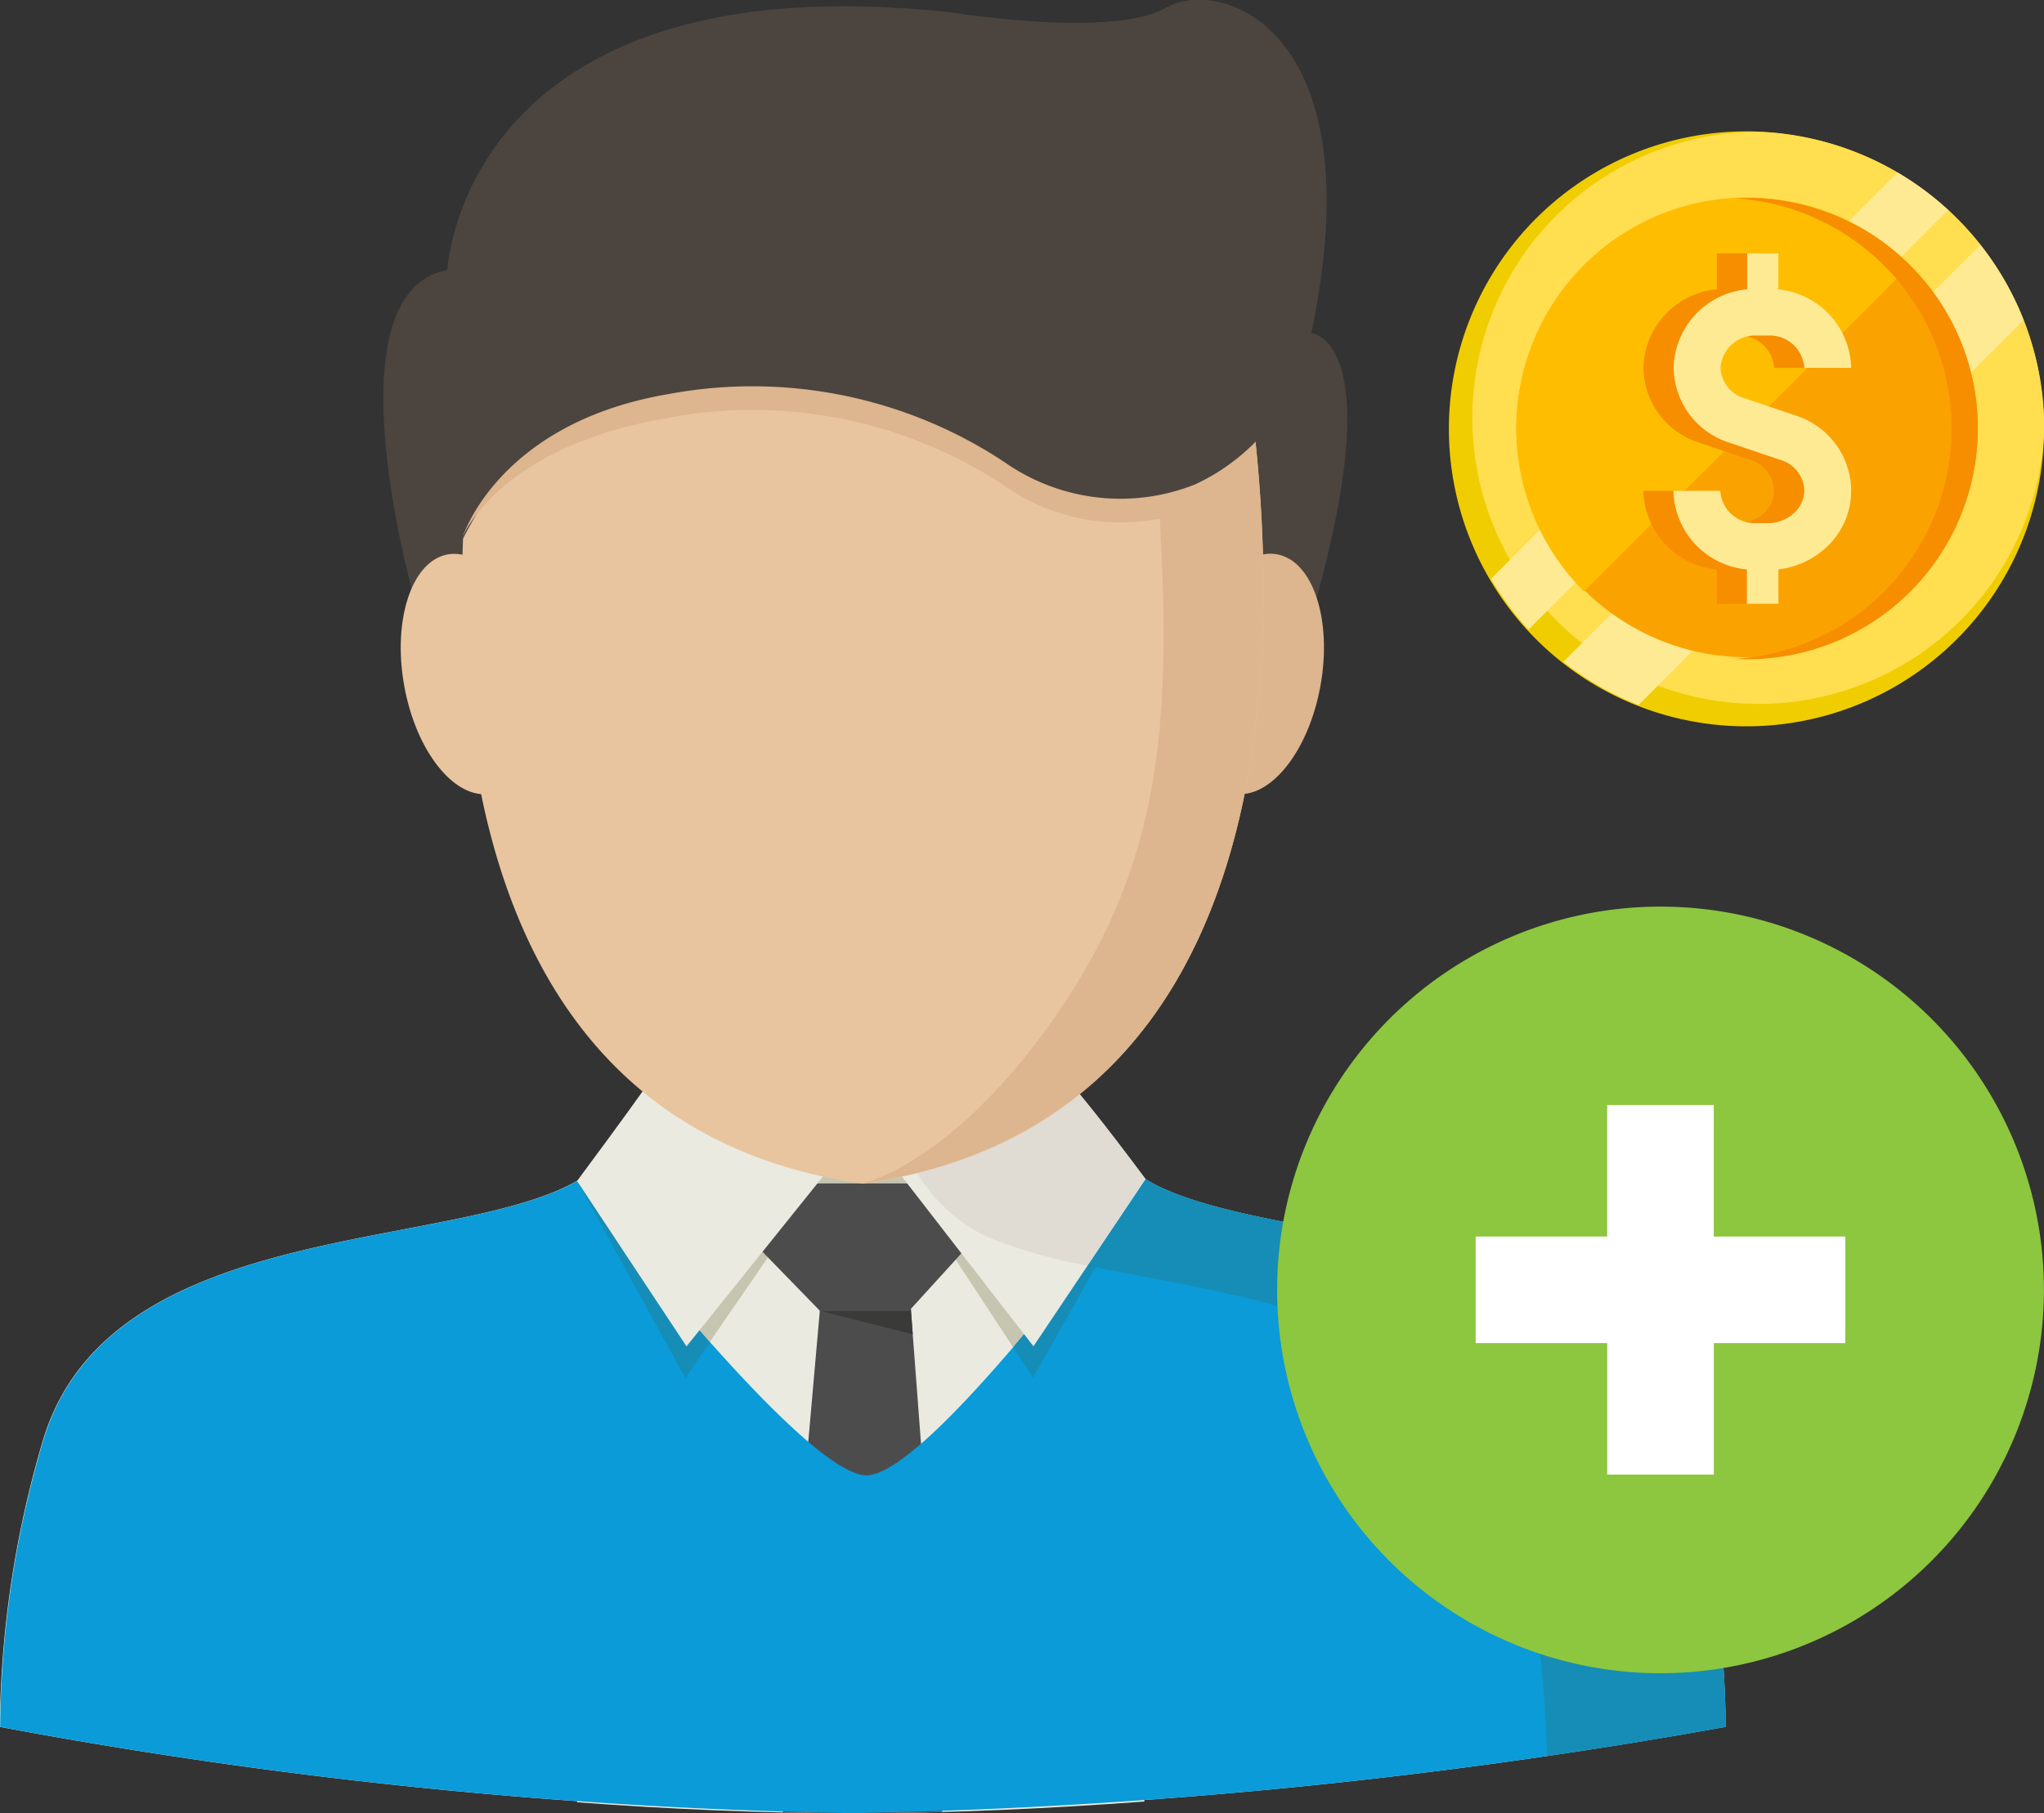 <svg xmlns="http://www.w3.org/2000/svg" width="34.903" height="30.969" viewBox="0 0 34.903 30.969"><rect x="0" y="0" width="34.903" height="30.969" fill="#333333" stroke="none"/><defs><style>.a{fill:#eaeae1;}.b{fill:#4c4c4c;}.c{fill:#0a9bd8;}.d{fill:#158db7;}.e{fill:#c6c5af;}.f{fill:#3a3a38;}.g{fill:#e0dbd3;}.h{fill:#4c453f;}.i{fill:#ddb58e;}.j{fill:#e8c59e;}.k{fill:#8dc63f;}.l{fill:#fff;}.m{fill:#f0cd00;}.n{fill:#ffde50;}.o{fill:#ffea94;}.p{fill:#faa300;}.q{fill:#ffbd00;}.r{fill:#f68e00;}</style></defs><g transform="translate(-102.775 -230.032)"><g transform="translate(102.775 230.032)"><g transform="translate(0 0)"><path class="a" d="M109.229,207.44v10.612c1.53.114,3.129.187,4.711.187,1.657,0,3.351-.08,4.975-.2l.017-10.628-9.7.033Z" transform="translate(-99.374 -187.269)"/><path class="a" d="M36.466,165.074c-1.083-3.666-6.517-3.259-8.862-4.312s-1.979-4.585-2.277-5.2H19.6c-.3.615.069,4.147-2.277,5.2s-7.78.646-8.862,4.312a17.729,17.729,0,0,0-.733,4.88A86.855,86.855,0,0,0,22.3,171.428a93.563,93.563,0,0,0,14.9-1.475A17.748,17.748,0,0,0,36.466,165.074Z" transform="translate(-7.732 -140.459)"/><path class="b" d="M147.586,238.836l.056-.775-.591-7.817H145.5l-.689,7.817.057.783c.4.008.8.014,1.2.014C146.569,238.858,147.077,238.85,147.586,238.836Z" transform="translate(-131.498 -207.889)"/><path class="c" d="M36.465,211.885c-1.083-3.666-6.517-3.259-8.862-4.312a2.742,2.742,0,0,1-.314-.165h0s-3.663,5.06-4.762,5.06-4.94-5.027-4.94-5.027h0a2.864,2.864,0,0,1-.258.132c-2.345,1.053-7.78.646-8.862,4.312a17.729,17.729,0,0,0-.733,4.88A86.856,86.856,0,0,0,22.3,218.239a93.564,93.564,0,0,0,14.9-1.475A17.743,17.743,0,0,0,36.465,211.885Z" transform="translate(-7.731 -187.27)"/><path class="d" d="M208.108,211.885c-1.083-3.666-6.517-3.259-8.862-4.312a2.743,2.743,0,0,1-.314-.165h0s-.458.633-1.1,1.452c2.633.566,6.369.862,7.246,3.833a16.568,16.568,0,0,1,.711,4.57c1.867-.273,3.053-.5,3.053-.5A17.727,17.727,0,0,0,208.108,211.885Z" transform="translate(-179.375 -187.27)"/><path class="e" d="M169.883,206.221l-4.223-.128,1.965,3c.41-.481.811-.978,1.159-1.421Z" transform="translate(-150.326 -186.083)"/><path class="d" d="M187.308,222.41l-.25-.052c-.347.443-.748.94-1.159,1.421l.341.521Z" transform="translate(-168.6 -200.769)"/><path class="e" d="M113.5,206.092l-4.267.16s1.085,1.42,2.266,2.75Z" transform="translate(-99.379 -186.082)"/><path class="d" d="M111.507,210.5c-1.182-1.33-2.266-2.75-2.266-2.75h0l1.847,3.361Z" transform="translate(-99.385 -187.575)"/><path class="e" d="M147.519,205.519h-2.448l-.186.6,2.823.016Z" transform="translate(-131.569 -185.565)"/><path class="d" d="M198.081,208.912l.85-1.5s-.458.633-1.1,1.452Z" transform="translate(-179.374 -187.27)"/><path class="f" d="M151.968,230.274l1.55-.035.032.437Z" transform="translate(-137.964 -207.885)"/><path class="b" d="M140.541,208.163l3.662,0-.007,1.048-1.029,1.131H141.65l-1.1-1.131Z" transform="translate(-127.646 -187.95)"/><path class="a" d="M113.5,192.948l-3.117-1.413s-.329.468-1.15,1.574l1.869,2.825Z" transform="translate(-99.379 -172.938)"/><path class="a" d="M165.66,192.948l3.028-1.413s.375.435,1.2,1.541l-1.915,2.857Z" transform="translate(-150.326 -172.938)"/><path class="g" d="M172.238,193.076c-.821-1.106-1.2-1.541-1.2-1.541l-2.774,1.3a2.834,2.834,0,0,0,1.254,1.219,8.785,8.785,0,0,0,1.727.5Z" transform="translate(-152.681 -172.938)"/><path class="h" d="M75.749,10.467s-1.625-5.459.5-5.856c0,0,.249-5.307,8.6-4.4,0,0,2.759.452,3.674-.08S92.1.469,91,5.693c0,0,1.4.072-.025,4.928l-3.685,4.471h-8.5Z" transform="translate(-68.609 0)"/><ellipse class="i" cx="2.076" cy="1.129" rx="2.076" ry="1.129" transform="translate(22.916 9.667) rotate(100.195)"/><ellipse class="j" cx="1.129" cy="2.076" rx="1.129" ry="2.076" transform="translate(9.492 13.356) rotate(169.805)"/><path class="j" d="M102.024,47.366l-6.18.9a11.713,11.713,0,0,0-3.977.945,5.944,5.944,0,0,0-2.9,2.755c-.16,4.287.77,10.16,6.826,11.018C105.518,61.6,102.024,47.366,102.024,47.366Z" transform="translate(-81.06 -42.767)"/><path class="i" d="M159.421,62.979c9.73-1.378,6.235-15.613,6.235-15.613H164.2c.4,5.946.952,9.1-1.341,12.548C161.039,62.643,159.421,62.979,159.421,62.979Z" transform="translate(-144.693 -42.767)"/><path class="i" d="M101.973,40.835a21.338,21.338,0,0,1-8.408,1.445c-4.438-.071-4.381,3.51-4.419,3.751,0,0,.607-1.529,3.493-2.023a7.8,7.8,0,0,1,5.751,1.156,3.445,3.445,0,0,0,3.256.385C102.161,45.363,102.966,41.664,101.973,40.835Z" transform="translate(-81.241 -36.87)"/><path class="h" d="M101.244,36.681a20.142,20.142,0,0,1-8.408,1.445c-5.38-.149-4.447,4.044-4.419,4.155,0,0,.607-1.932,3.493-2.427A7.8,7.8,0,0,1,97.66,41.01a3.445,3.445,0,0,0,3.256.385,3.514,3.514,0,0,0,1.988-2.583A7.854,7.854,0,0,0,101.244,36.681Z" transform="translate(-80.512 -33.12)"/></g></g><g transform="translate(124.583 245.516)"><path class="k" d="M6.547,13.095a6.547,6.547,0,1,1,6.547-6.547,6.554,6.554,0,0,1-6.547,6.547" transform="translate(0)"/><path class="l" d="M60.256,64.322V62.076H58.009v-1.82h2.246V58.01h1.82v2.246h2.246v1.82H62.076v2.246Z" transform="translate(-54.619 -54.62)"/></g><g transform="translate(127.538 232.281)"><g transform="translate(0 0)"><path class="m" d="M152.787,5.07a5.081,5.081,0,1,1-1.638-3.731,5.07,5.07,0,0,1,1.638,3.731" transform="translate(-142.647 0)"/><path class="n" d="M153.9,5.081A4.885,4.885,0,1,1,149.014.014,5.07,5.07,0,0,1,153.9,5.081" transform="translate(-143.755 -0.01)"/><path class="o" d="M153.195,3.385l-7.164,7.164a5.115,5.115,0,0,1-.642-.866l6.94-6.94a5.074,5.074,0,0,1,.866.642" transform="translate(-144.692 -2.046)"/><path class="o" d="M158.113,8.891l-6.574,6.574a5.069,5.069,0,0,1-1.284-.737l7.12-7.12a5.057,5.057,0,0,1,.737,1.284" transform="translate(-148.322 -5.674)"/><path class="p" d="M154.976,8.39a3.94,3.94,0,0,1-7.879.049c0-.016,0-.032,0-.048a3.94,3.94,0,0,1,3.94-3.94h.049a3.921,3.921,0,0,1,2.221.718,3.976,3.976,0,0,1,1.085,1.155,3.915,3.915,0,0,1,.585,2.066" transform="translate(-145.966 -3.32)"/><path class="q" d="M153.821,5.6l-5.571,5.571a3.931,3.931,0,0,1-.88-1.339,3.913,3.913,0,0,1-.274-1.4c0-.016,0-.032,0-.048a3.94,3.94,0,0,1,3.94-3.94h.049A3.938,3.938,0,0,1,153.821,5.6" transform="translate(-145.966 -3.319)"/><path class="r" d="M165.891,8.39a3.94,3.94,0,0,1-3.94,3.94q-.112,0-.222-.006a3.94,3.94,0,0,0,0-7.867c.074,0,.148-.006.222-.006a3.94,3.94,0,0,1,3.94,3.94" transform="translate(-156.881 -3.319)"/></g><g transform="translate(3.298 2.078)"><path class="r" d="M103.291,64.607v.009a1.313,1.313,0,0,1-.393.935,1.453,1.453,0,0,1-.849.406v.588h-.533v-.587a1.381,1.381,0,0,1-1.255-1.343h.8a.59.59,0,0,0,.617.552h.19a.66.66,0,0,0,.466-.185.518.518,0,0,0,.158-.368v-.009a.562.562,0,0,0-.4-.516l-.889-.3a1.36,1.36,0,0,1-.942-1.274,1.38,1.38,0,0,1,1.255-1.342v-.613h.533v.615a1.379,1.379,0,0,1,1.243,1.341h-.8a.59.59,0,0,0-.62-.552h-.19a.59.59,0,0,0-.62.552.562.562,0,0,0,.4.516l.889.3a1.36,1.36,0,0,1,.942,1.274" transform="translate(-100.26 -60.559)"/><path class="o" d="M98.8,62.482v.009a1.313,1.313,0,0,1-.393.935,1.453,1.453,0,0,1-.849.406v.588H97.02v-.587a1.381,1.381,0,0,1-1.255-1.343h.8a.59.59,0,0,0,.617.552h.19a.66.66,0,0,0,.466-.185A.518.518,0,0,0,98,62.49v-.009a.562.562,0,0,0-.4-.516l-.889-.3a1.36,1.36,0,0,1-.942-1.274,1.38,1.38,0,0,1,1.255-1.343v-.613h.533v.615A1.379,1.379,0,0,1,98.8,60.39H98a.59.59,0,0,0-.62-.552h-.19a.59.59,0,0,0-.62.552.562.562,0,0,0,.4.516l.889.3a1.36,1.36,0,0,1,.942,1.274" transform="translate(-95.251 -58.434)"/></g></g></g></svg>
